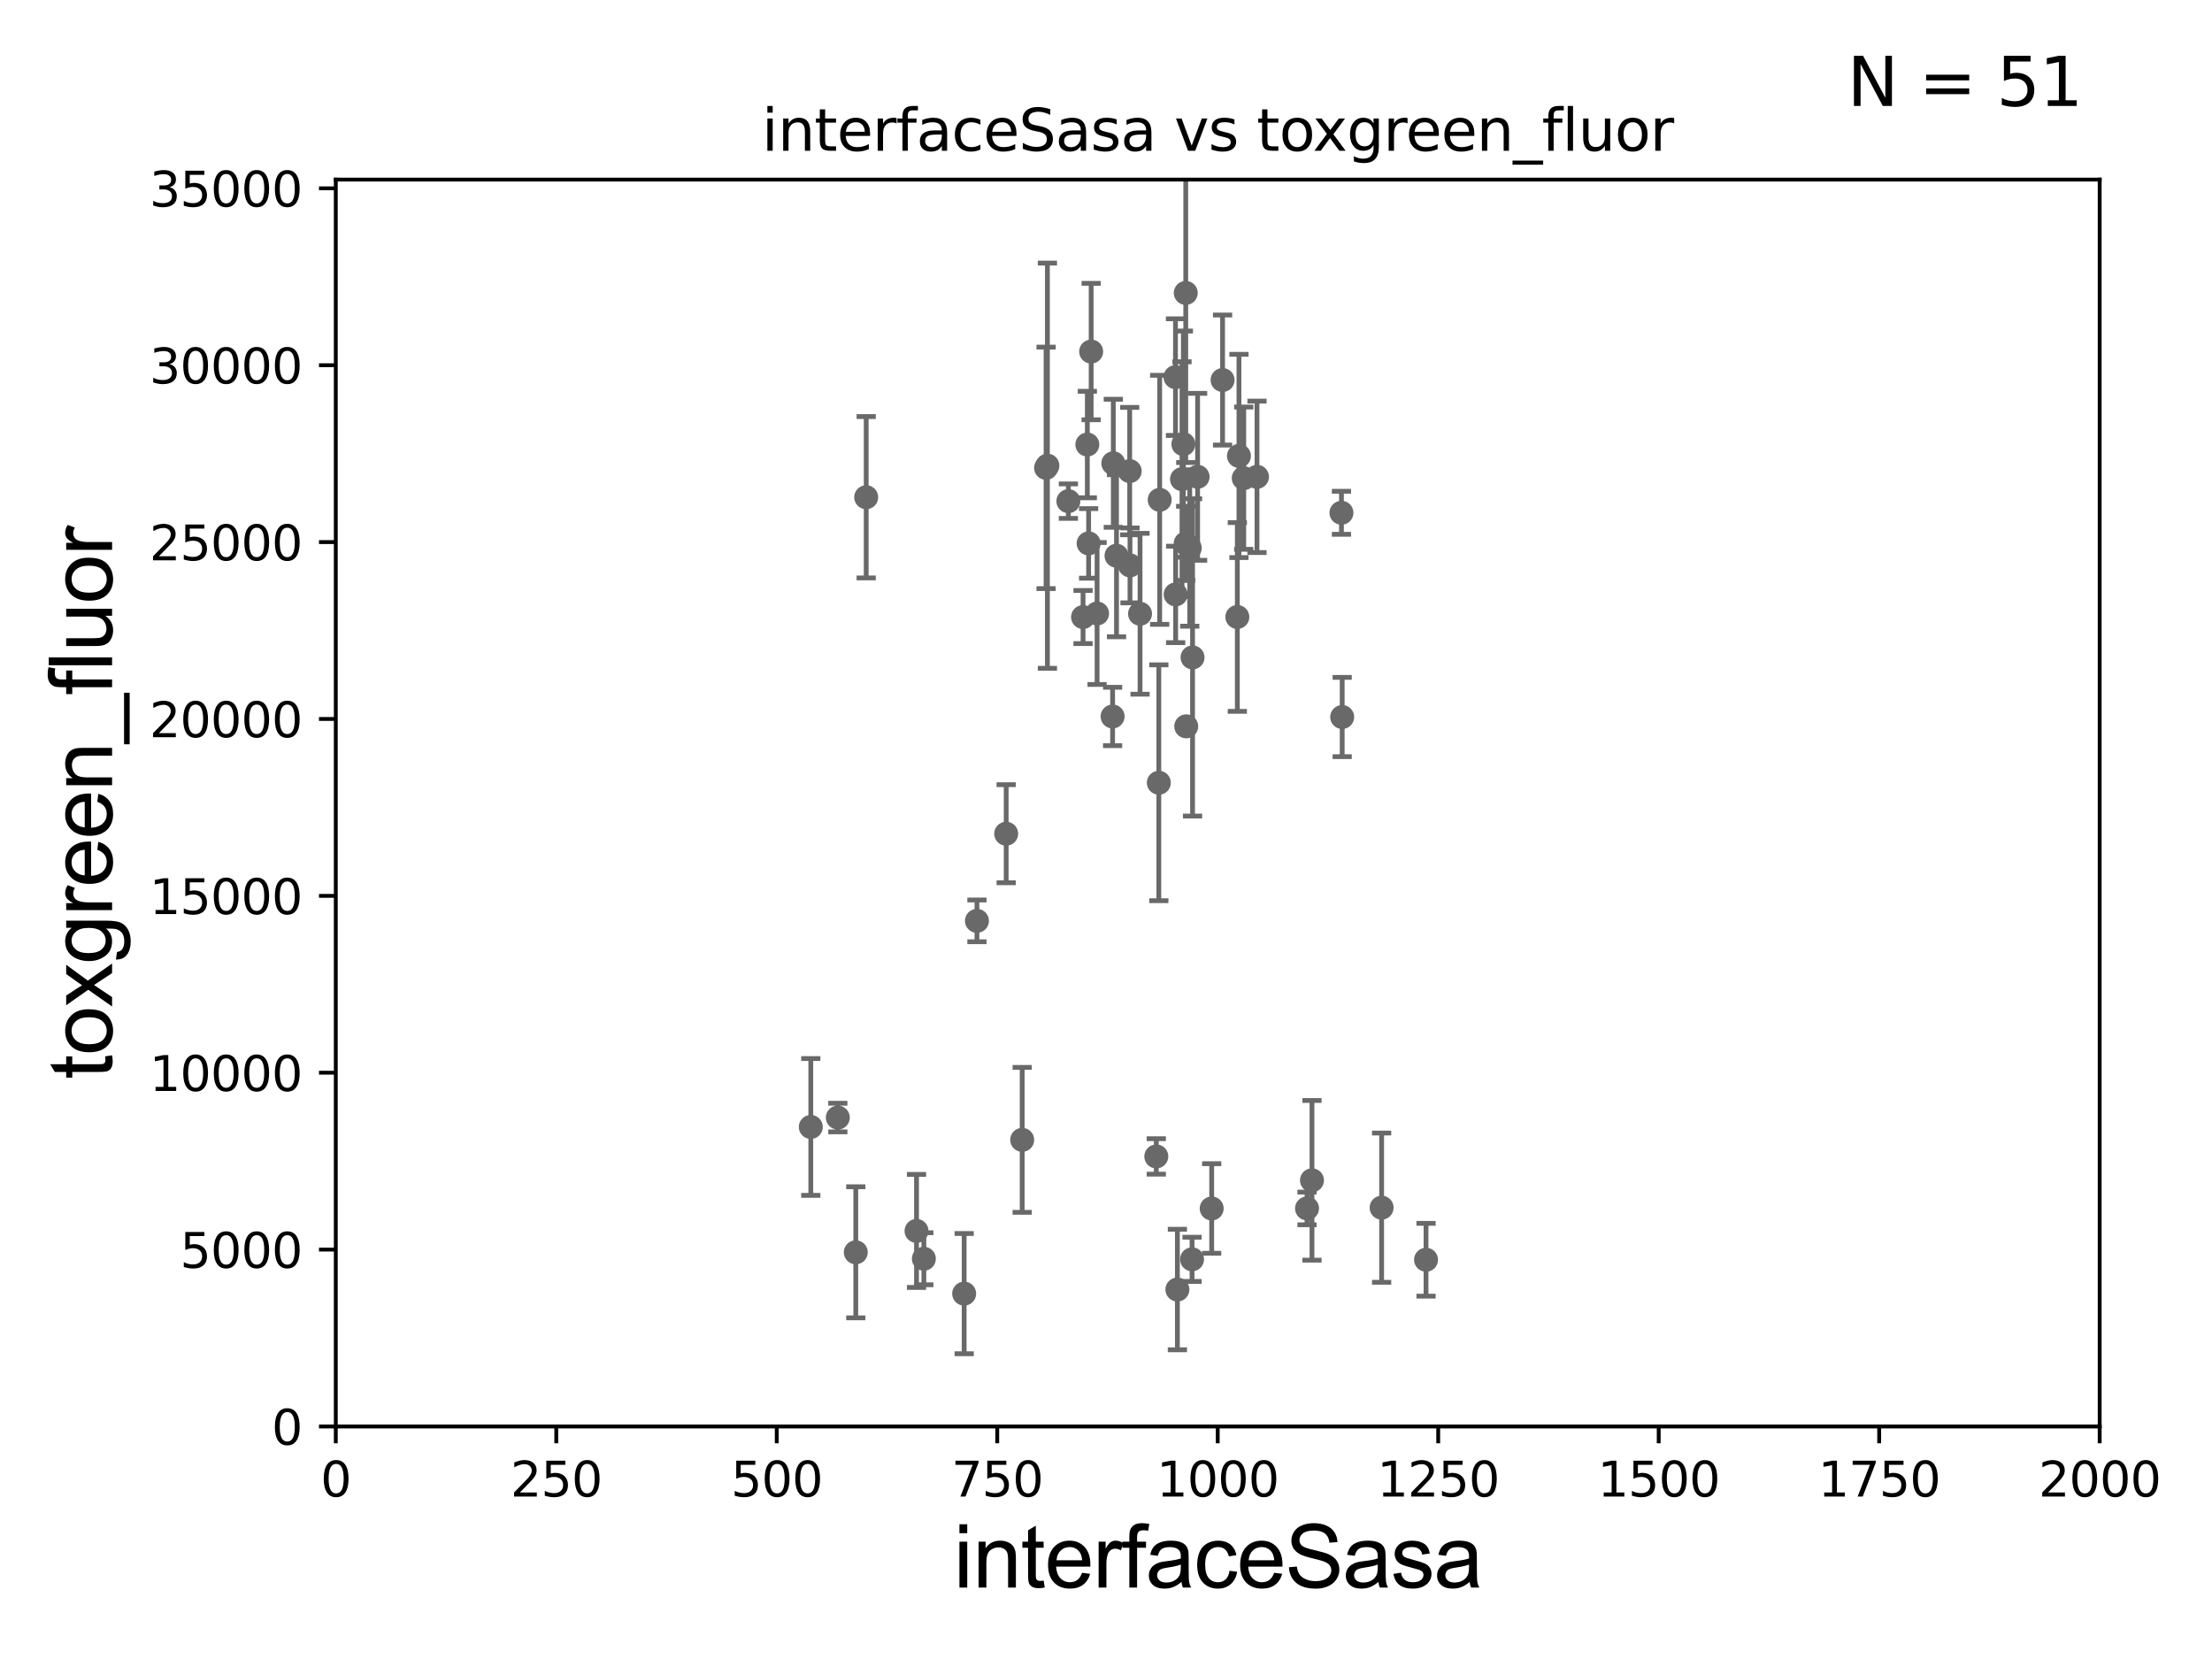 <?xml version="1.0" encoding="utf-8" standalone="no"?>
<!DOCTYPE svg PUBLIC "-//W3C//DTD SVG 1.1//EN"
  "http://www.w3.org/Graphics/SVG/1.1/DTD/svg11.dtd">
<svg xmlns:xlink="http://www.w3.org/1999/xlink" width="460.8pt" height="345.6pt" viewBox="0 0 460.8 345.6" xmlns="http://www.w3.org/2000/svg" version="1.1">
 <defs>
  <style type="text/css">*{stroke-linejoin: round; stroke-linecap: butt}</style>
 </defs>
 <g id="figure_1">
  <g id="patch_1">
   <path d="M 0 345.6 
L 460.8 345.6 
L 460.8 0 
L 0 0 
z
" style="fill: #ffffff"/>
  </g>
  <g id="axes_1">
   <g id="patch_2">
    <path d="M 69.95 297.16 
L 437.4 297.16 
L 437.4 37.411 
L 69.95 37.411 
z
" style="fill: #ffffff"/>
   </g>
   <g id="PathCollection_1">
    <defs>
     <path id="m41e92fa3e5" d="M 0 1.118 
C 0.297 1.118 0.581 1 0.791 0.791 
C 1 0.581 1.118 0.297 1.118 0 
C 1.118 -0.297 1 -0.581 0.791 -0.791 
C 0.581 -1 0.297 -1.118 0 -1.118 
C -0.297 -1.118 -0.581 -1 -0.791 -0.791 
C -1 -0.581 -1.118 -0.297 -1.118 0 
C -1.118 0.297 -1 0.581 -0.791 0.791 
C -0.581 1 -0.297 1.118 0 1.118 
z
" style="stroke: #696969"/>
    </defs>
    <g clip-path="url(#pbc18df8c18)">
     <use xlink:href="#m41e92fa3e5" x="225.62" y="128.542" style="fill: #696969; stroke: #696969"/>
     <use xlink:href="#m41e92fa3e5" x="247.844" y="114.153" style="fill: #696969; stroke: #696969"/>
     <use xlink:href="#m41e92fa3e5" x="218.194" y="97.008" style="fill: #696969; stroke: #696969"/>
     <use xlink:href="#m41e92fa3e5" x="222.561" y="104.399" style="fill: #696969; stroke: #696969"/>
     <use xlink:href="#m41e92fa3e5" x="178.276" y="260.876" style="fill: #696969; stroke: #696969"/>
     <use xlink:href="#m41e92fa3e5" x="241.584" y="104.123" style="fill: #696969; stroke: #696969"/>
     <use xlink:href="#m41e92fa3e5" x="217.915" y="97.461" style="fill: #696969; stroke: #696969"/>
     <use xlink:href="#m41e92fa3e5" x="200.852" y="269.485" style="fill: #696969; stroke: #696969"/>
     <use xlink:href="#m41e92fa3e5" x="231.922" y="96.508" style="fill: #696969; stroke: #696969"/>
     <use xlink:href="#m41e92fa3e5" x="226.779" y="113.2" style="fill: #696969; stroke: #696969"/>
     <use xlink:href="#m41e92fa3e5" x="246.998" y="113.199" style="fill: #696969; stroke: #696969"/>
     <use xlink:href="#m41e92fa3e5" x="249.484" y="99.328" style="fill: #696969; stroke: #696969"/>
     <use xlink:href="#m41e92fa3e5" x="252.416" y="251.749" style="fill: #696969; stroke: #696969"/>
     <use xlink:href="#m41e92fa3e5" x="192.456" y="262.218" style="fill: #696969; stroke: #696969"/>
     <use xlink:href="#m41e92fa3e5" x="240.879" y="240.906" style="fill: #696969; stroke: #696969"/>
     <use xlink:href="#m41e92fa3e5" x="226.511" y="92.606" style="fill: #696969; stroke: #696969"/>
     <use xlink:href="#m41e92fa3e5" x="235.336" y="98.139" style="fill: #696969; stroke: #696969"/>
     <use xlink:href="#m41e92fa3e5" x="180.444" y="103.583" style="fill: #696969; stroke: #696969"/>
     <use xlink:href="#m41e92fa3e5" x="203.514" y="191.835" style="fill: #696969; stroke: #696969"/>
     <use xlink:href="#m41e92fa3e5" x="168.904" y="234.765" style="fill: #696969; stroke: #696969"/>
     <use xlink:href="#m41e92fa3e5" x="297.069" y="262.429" style="fill: #696969; stroke: #696969"/>
     <use xlink:href="#m41e92fa3e5" x="246.517" y="92.52" style="fill: #696969; stroke: #696969"/>
     <use xlink:href="#m41e92fa3e5" x="244.878" y="78.559" style="fill: #696969; stroke: #696969"/>
     <use xlink:href="#m41e92fa3e5" x="248.43" y="136.951" style="fill: #696969; stroke: #696969"/>
     <use xlink:href="#m41e92fa3e5" x="209.605" y="173.68" style="fill: #696969; stroke: #696969"/>
     <use xlink:href="#m41e92fa3e5" x="287.818" y="251.58" style="fill: #696969; stroke: #696969"/>
     <use xlink:href="#m41e92fa3e5" x="245.273" y="268.632" style="fill: #696969; stroke: #696969"/>
     <use xlink:href="#m41e92fa3e5" x="273.31" y="245.88" style="fill: #696969; stroke: #696969"/>
     <use xlink:href="#m41e92fa3e5" x="258.099" y="94.978" style="fill: #696969; stroke: #696969"/>
     <use xlink:href="#m41e92fa3e5" x="227.307" y="73.236" style="fill: #696969; stroke: #696969"/>
     <use xlink:href="#m41e92fa3e5" x="237.491" y="127.858" style="fill: #696969; stroke: #696969"/>
     <use xlink:href="#m41e92fa3e5" x="235.398" y="117.781" style="fill: #696969; stroke: #696969"/>
     <use xlink:href="#m41e92fa3e5" x="247.114" y="151.31" style="fill: #696969; stroke: #696969"/>
     <use xlink:href="#m41e92fa3e5" x="246.232" y="99.816" style="fill: #696969; stroke: #696969"/>
     <use xlink:href="#m41e92fa3e5" x="174.534" y="232.809" style="fill: #696969; stroke: #696969"/>
     <use xlink:href="#m41e92fa3e5" x="254.685" y="79.167" style="fill: #696969; stroke: #696969"/>
     <use xlink:href="#m41e92fa3e5" x="231.775" y="149.256" style="fill: #696969; stroke: #696969"/>
     <use xlink:href="#m41e92fa3e5" x="232.589" y="115.767" style="fill: #696969; stroke: #696969"/>
     <use xlink:href="#m41e92fa3e5" x="261.854" y="99.335" style="fill: #696969; stroke: #696969"/>
     <use xlink:href="#m41e92fa3e5" x="259.095" y="99.614" style="fill: #696969; stroke: #696969"/>
     <use xlink:href="#m41e92fa3e5" x="272.277" y="251.735" style="fill: #696969; stroke: #696969"/>
     <use xlink:href="#m41e92fa3e5" x="241.406" y="163.062" style="fill: #696969; stroke: #696969"/>
     <use xlink:href="#m41e92fa3e5" x="279.602" y="149.367" style="fill: #696969; stroke: #696969"/>
     <use xlink:href="#m41e92fa3e5" x="247.015" y="61.025" style="fill: #696969; stroke: #696969"/>
     <use xlink:href="#m41e92fa3e5" x="279.448" y="106.821" style="fill: #696969; stroke: #696969"/>
     <use xlink:href="#m41e92fa3e5" x="212.941" y="237.453" style="fill: #696969; stroke: #696969"/>
     <use xlink:href="#m41e92fa3e5" x="190.927" y="256.425" style="fill: #696969; stroke: #696969"/>
     <use xlink:href="#m41e92fa3e5" x="228.541" y="127.804" style="fill: #696969; stroke: #696969"/>
     <use xlink:href="#m41e92fa3e5" x="248.325" y="262.34" style="fill: #696969; stroke: #696969"/>
     <use xlink:href="#m41e92fa3e5" x="244.911" y="123.829" style="fill: #696969; stroke: #696969"/>
     <use xlink:href="#m41e92fa3e5" x="257.759" y="128.528" style="fill: #696969; stroke: #696969"/>
    </g>
   </g>
   <g id="matplotlib.axis_1">
    <g id="xtick_1">
     <g id="line2d_1">
      <defs>
       <path id="m1d7682a168" d="M 0 0 
L 0 3.5 
" style="stroke: #000000; stroke-width: 0.8"/>
      </defs>
      <g>
       <use xlink:href="#m1d7682a168" x="69.95" y="297.16" style="stroke: #000000; stroke-width: 0.8"/>
      </g>
     </g>
     <g id="text_1">
      <!-- 0 -->
      <g transform="translate(66.769 311.758)scale(0.1 -0.1)">
       <defs>
        <path id="DejaVuSans-30" d="M 2034 4250 
Q 1547 4250 1301 3770 
Q 1056 3291 1056 2328 
Q 1056 1369 1301 889 
Q 1547 409 2034 409 
Q 2525 409 2770 889 
Q 3016 1369 3016 2328 
Q 3016 3291 2770 3770 
Q 2525 4250 2034 4250 
z
M 2034 4750 
Q 2819 4750 3233 4129 
Q 3647 3509 3647 2328 
Q 3647 1150 3233 529 
Q 2819 -91 2034 -91 
Q 1250 -91 836 529 
Q 422 1150 422 2328 
Q 422 3509 836 4129 
Q 1250 4750 2034 4750 
z
" transform="scale(0.016)"/>
       </defs>
       <use xlink:href="#DejaVuSans-30"/>
      </g>
     </g>
    </g>
    <g id="xtick_2">
     <g id="line2d_2">
      <g>
       <use xlink:href="#m1d7682a168" x="115.881" y="297.16" style="stroke: #000000; stroke-width: 0.8"/>
      </g>
     </g>
     <g id="text_2">
      <!-- 250 -->
      <g transform="translate(106.338 311.758)scale(0.1 -0.1)">
       <defs>
        <path id="DejaVuSans-32" d="M 1228 531 
L 3431 531 
L 3431 0 
L 469 0 
L 469 531 
Q 828 903 1448 1529 
Q 2069 2156 2228 2338 
Q 2531 2678 2651 2914 
Q 2772 3150 2772 3378 
Q 2772 3750 2511 3984 
Q 2250 4219 1831 4219 
Q 1534 4219 1204 4116 
Q 875 4013 500 3803 
L 500 4441 
Q 881 4594 1212 4672 
Q 1544 4750 1819 4750 
Q 2544 4750 2975 4387 
Q 3406 4025 3406 3419 
Q 3406 3131 3298 2873 
Q 3191 2616 2906 2266 
Q 2828 2175 2409 1742 
Q 1991 1309 1228 531 
z
" transform="scale(0.016)"/>
        <path id="DejaVuSans-35" d="M 691 4666 
L 3169 4666 
L 3169 4134 
L 1269 4134 
L 1269 2991 
Q 1406 3038 1543 3061 
Q 1681 3084 1819 3084 
Q 2600 3084 3056 2656 
Q 3513 2228 3513 1497 
Q 3513 744 3044 326 
Q 2575 -91 1722 -91 
Q 1428 -91 1123 -41 
Q 819 9 494 109 
L 494 744 
Q 775 591 1075 516 
Q 1375 441 1709 441 
Q 2250 441 2565 725 
Q 2881 1009 2881 1497 
Q 2881 1984 2565 2268 
Q 2250 2553 1709 2553 
Q 1456 2553 1204 2497 
Q 953 2441 691 2322 
L 691 4666 
z
" transform="scale(0.016)"/>
       </defs>
       <use xlink:href="#DejaVuSans-32"/>
       <use xlink:href="#DejaVuSans-35" x="63.623"/>
       <use xlink:href="#DejaVuSans-30" x="127.246"/>
      </g>
     </g>
    </g>
    <g id="xtick_3">
     <g id="line2d_3">
      <g>
       <use xlink:href="#m1d7682a168" x="161.812" y="297.16" style="stroke: #000000; stroke-width: 0.8"/>
      </g>
     </g>
     <g id="text_3">
      <!-- 500 -->
      <g transform="translate(152.269 311.758)scale(0.1 -0.1)">
       <use xlink:href="#DejaVuSans-35"/>
       <use xlink:href="#DejaVuSans-30" x="63.623"/>
       <use xlink:href="#DejaVuSans-30" x="127.246"/>
      </g>
     </g>
    </g>
    <g id="xtick_4">
     <g id="line2d_4">
      <g>
       <use xlink:href="#m1d7682a168" x="207.744" y="297.16" style="stroke: #000000; stroke-width: 0.8"/>
      </g>
     </g>
     <g id="text_4">
      <!-- 750 -->
      <g transform="translate(198.2 311.758)scale(0.1 -0.1)">
       <defs>
        <path id="DejaVuSans-37" d="M 525 4666 
L 3525 4666 
L 3525 4397 
L 1831 0 
L 1172 0 
L 2766 4134 
L 525 4134 
L 525 4666 
z
" transform="scale(0.016)"/>
       </defs>
       <use xlink:href="#DejaVuSans-37"/>
       <use xlink:href="#DejaVuSans-35" x="63.623"/>
       <use xlink:href="#DejaVuSans-30" x="127.246"/>
      </g>
     </g>
    </g>
    <g id="xtick_5">
     <g id="line2d_5">
      <g>
       <use xlink:href="#m1d7682a168" x="253.675" y="297.16" style="stroke: #000000; stroke-width: 0.8"/>
      </g>
     </g>
     <g id="text_5">
      <!-- 1000 -->
      <g transform="translate(240.95 311.758)scale(0.1 -0.1)">
       <defs>
        <path id="DejaVuSans-31" d="M 794 531 
L 1825 531 
L 1825 4091 
L 703 3866 
L 703 4441 
L 1819 4666 
L 2450 4666 
L 2450 531 
L 3481 531 
L 3481 0 
L 794 0 
L 794 531 
z
" transform="scale(0.016)"/>
       </defs>
       <use xlink:href="#DejaVuSans-31"/>
       <use xlink:href="#DejaVuSans-30" x="63.623"/>
       <use xlink:href="#DejaVuSans-30" x="127.246"/>
       <use xlink:href="#DejaVuSans-30" x="190.869"/>
      </g>
     </g>
    </g>
    <g id="xtick_6">
     <g id="line2d_6">
      <g>
       <use xlink:href="#m1d7682a168" x="299.606" y="297.16" style="stroke: #000000; stroke-width: 0.8"/>
      </g>
     </g>
     <g id="text_6">
      <!-- 1250 -->
      <g transform="translate(286.881 311.758)scale(0.1 -0.1)">
       <use xlink:href="#DejaVuSans-31"/>
       <use xlink:href="#DejaVuSans-32" x="63.623"/>
       <use xlink:href="#DejaVuSans-35" x="127.246"/>
       <use xlink:href="#DejaVuSans-30" x="190.869"/>
      </g>
     </g>
    </g>
    <g id="xtick_7">
     <g id="line2d_7">
      <g>
       <use xlink:href="#m1d7682a168" x="345.538" y="297.16" style="stroke: #000000; stroke-width: 0.8"/>
      </g>
     </g>
     <g id="text_7">
      <!-- 1500 -->
      <g transform="translate(332.812 311.758)scale(0.1 -0.1)">
       <use xlink:href="#DejaVuSans-31"/>
       <use xlink:href="#DejaVuSans-35" x="63.623"/>
       <use xlink:href="#DejaVuSans-30" x="127.246"/>
       <use xlink:href="#DejaVuSans-30" x="190.869"/>
      </g>
     </g>
    </g>
    <g id="xtick_8">
     <g id="line2d_8">
      <g>
       <use xlink:href="#m1d7682a168" x="391.469" y="297.16" style="stroke: #000000; stroke-width: 0.8"/>
      </g>
     </g>
     <g id="text_8">
      <!-- 1750 -->
      <g transform="translate(378.744 311.758)scale(0.1 -0.1)">
       <use xlink:href="#DejaVuSans-31"/>
       <use xlink:href="#DejaVuSans-37" x="63.623"/>
       <use xlink:href="#DejaVuSans-35" x="127.246"/>
       <use xlink:href="#DejaVuSans-30" x="190.869"/>
      </g>
     </g>
    </g>
    <g id="xtick_9">
     <g id="line2d_9">
      <g>
       <use xlink:href="#m1d7682a168" x="437.4" y="297.16" style="stroke: #000000; stroke-width: 0.8"/>
      </g>
     </g>
     <g id="text_9">
      <!-- 2000 -->
      <g transform="translate(424.675 311.758)scale(0.1 -0.1)">
       <use xlink:href="#DejaVuSans-32"/>
       <use xlink:href="#DejaVuSans-30" x="63.623"/>
       <use xlink:href="#DejaVuSans-30" x="127.246"/>
       <use xlink:href="#DejaVuSans-30" x="190.869"/>
      </g>
     </g>
    </g>
    <g id="text_10">
     <!-- interfaceSasa -->
     <g transform="translate(198.646 330.722)scale(0.18 -0.18)">
      <defs>
       <path id="ArialMT-69" d="M 425 3934 
L 425 4581 
L 988 4581 
L 988 3934 
L 425 3934 
z
M 425 0 
L 425 3319 
L 988 3319 
L 988 0 
L 425 0 
z
" transform="scale(0.016)"/>
       <path id="ArialMT-6e" d="M 422 0 
L 422 3319 
L 928 3319 
L 928 2847 
Q 1294 3394 1984 3394 
Q 2284 3394 2536 3286 
Q 2788 3178 2913 3003 
Q 3038 2828 3088 2588 
Q 3119 2431 3119 2041 
L 3119 0 
L 2556 0 
L 2556 2019 
Q 2556 2363 2490 2533 
Q 2425 2703 2258 2804 
Q 2091 2906 1866 2906 
Q 1506 2906 1245 2678 
Q 984 2450 984 1813 
L 984 0 
L 422 0 
z
" transform="scale(0.016)"/>
       <path id="ArialMT-74" d="M 1650 503 
L 1731 6 
Q 1494 -44 1306 -44 
Q 1000 -44 831 53 
Q 663 150 594 308 
Q 525 466 525 972 
L 525 2881 
L 113 2881 
L 113 3319 
L 525 3319 
L 525 4141 
L 1084 4478 
L 1084 3319 
L 1650 3319 
L 1650 2881 
L 1084 2881 
L 1084 941 
Q 1084 700 1114 631 
Q 1144 563 1211 522 
Q 1278 481 1403 481 
Q 1497 481 1650 503 
z
" transform="scale(0.016)"/>
       <path id="ArialMT-65" d="M 2694 1069 
L 3275 997 
Q 3138 488 2766 206 
Q 2394 -75 1816 -75 
Q 1088 -75 661 373 
Q 234 822 234 1631 
Q 234 2469 665 2931 
Q 1097 3394 1784 3394 
Q 2450 3394 2872 2941 
Q 3294 2488 3294 1666 
Q 3294 1616 3291 1516 
L 816 1516 
Q 847 969 1125 678 
Q 1403 388 1819 388 
Q 2128 388 2347 550 
Q 2566 713 2694 1069 
z
M 847 1978 
L 2700 1978 
Q 2663 2397 2488 2606 
Q 2219 2931 1791 2931 
Q 1403 2931 1139 2672 
Q 875 2413 847 1978 
z
" transform="scale(0.016)"/>
       <path id="ArialMT-72" d="M 416 0 
L 416 3319 
L 922 3319 
L 922 2816 
Q 1116 3169 1280 3281 
Q 1444 3394 1641 3394 
Q 1925 3394 2219 3213 
L 2025 2691 
Q 1819 2813 1613 2813 
Q 1428 2813 1281 2702 
Q 1134 2591 1072 2394 
Q 978 2094 978 1738 
L 978 0 
L 416 0 
z
" transform="scale(0.016)"/>
       <path id="ArialMT-66" d="M 556 0 
L 556 2881 
L 59 2881 
L 59 3319 
L 556 3319 
L 556 3672 
Q 556 4006 616 4169 
Q 697 4388 901 4523 
Q 1106 4659 1475 4659 
Q 1713 4659 2000 4603 
L 1916 4113 
Q 1741 4144 1584 4144 
Q 1328 4144 1222 4034 
Q 1116 3925 1116 3625 
L 1116 3319 
L 1763 3319 
L 1763 2881 
L 1116 2881 
L 1116 0 
L 556 0 
z
" transform="scale(0.016)"/>
       <path id="ArialMT-61" d="M 2588 409 
Q 2275 144 1986 34 
Q 1697 -75 1366 -75 
Q 819 -75 525 192 
Q 231 459 231 875 
Q 231 1119 342 1320 
Q 453 1522 633 1644 
Q 813 1766 1038 1828 
Q 1203 1872 1538 1913 
Q 2219 1994 2541 2106 
Q 2544 2222 2544 2253 
Q 2544 2597 2384 2738 
Q 2169 2928 1744 2928 
Q 1347 2928 1158 2789 
Q 969 2650 878 2297 
L 328 2372 
Q 403 2725 575 2942 
Q 747 3159 1072 3276 
Q 1397 3394 1825 3394 
Q 2250 3394 2515 3294 
Q 2781 3194 2906 3042 
Q 3031 2891 3081 2659 
Q 3109 2516 3109 2141 
L 3109 1391 
Q 3109 606 3145 398 
Q 3181 191 3288 0 
L 2700 0 
Q 2613 175 2588 409 
z
M 2541 1666 
Q 2234 1541 1622 1453 
Q 1275 1403 1131 1340 
Q 988 1278 909 1158 
Q 831 1038 831 891 
Q 831 666 1001 516 
Q 1172 366 1500 366 
Q 1825 366 2078 508 
Q 2331 650 2450 897 
Q 2541 1088 2541 1459 
L 2541 1666 
z
" transform="scale(0.016)"/>
       <path id="ArialMT-63" d="M 2588 1216 
L 3141 1144 
Q 3050 572 2676 248 
Q 2303 -75 1759 -75 
Q 1078 -75 664 370 
Q 250 816 250 1647 
Q 250 2184 428 2587 
Q 606 2991 970 3192 
Q 1334 3394 1763 3394 
Q 2303 3394 2647 3120 
Q 2991 2847 3088 2344 
L 2541 2259 
Q 2463 2594 2264 2762 
Q 2066 2931 1784 2931 
Q 1359 2931 1093 2626 
Q 828 2322 828 1663 
Q 828 994 1084 691 
Q 1341 388 1753 388 
Q 2084 388 2306 591 
Q 2528 794 2588 1216 
z
" transform="scale(0.016)"/>
       <path id="ArialMT-53" d="M 288 1472 
L 859 1522 
Q 900 1178 1048 958 
Q 1197 738 1509 602 
Q 1822 466 2213 466 
Q 2559 466 2825 569 
Q 3091 672 3220 851 
Q 3350 1031 3350 1244 
Q 3350 1459 3225 1620 
Q 3100 1781 2813 1891 
Q 2628 1963 1997 2114 
Q 1366 2266 1113 2400 
Q 784 2572 623 2826 
Q 463 3081 463 3397 
Q 463 3744 659 4045 
Q 856 4347 1234 4503 
Q 1613 4659 2075 4659 
Q 2584 4659 2973 4495 
Q 3363 4331 3572 4012 
Q 3781 3694 3797 3291 
L 3216 3247 
Q 3169 3681 2898 3903 
Q 2628 4125 2100 4125 
Q 1550 4125 1298 3923 
Q 1047 3722 1047 3438 
Q 1047 3191 1225 3031 
Q 1400 2872 2139 2705 
Q 2878 2538 3153 2413 
Q 3553 2228 3743 1945 
Q 3934 1663 3934 1294 
Q 3934 928 3725 604 
Q 3516 281 3123 101 
Q 2731 -78 2241 -78 
Q 1619 -78 1198 103 
Q 778 284 539 648 
Q 300 1013 288 1472 
z
" transform="scale(0.016)"/>
       <path id="ArialMT-73" d="M 197 991 
L 753 1078 
Q 800 744 1014 566 
Q 1228 388 1613 388 
Q 2000 388 2187 545 
Q 2375 703 2375 916 
Q 2375 1106 2209 1216 
Q 2094 1291 1634 1406 
Q 1016 1563 777 1677 
Q 538 1791 414 1992 
Q 291 2194 291 2438 
Q 291 2659 392 2848 
Q 494 3038 669 3163 
Q 800 3259 1026 3326 
Q 1253 3394 1513 3394 
Q 1903 3394 2198 3281 
Q 2494 3169 2634 2976 
Q 2775 2784 2828 2463 
L 2278 2388 
Q 2241 2644 2061 2787 
Q 1881 2931 1553 2931 
Q 1166 2931 1000 2803 
Q 834 2675 834 2503 
Q 834 2394 903 2306 
Q 972 2216 1119 2156 
Q 1203 2125 1616 2013 
Q 2213 1853 2448 1751 
Q 2684 1650 2818 1456 
Q 2953 1263 2953 975 
Q 2953 694 2789 445 
Q 2625 197 2315 61 
Q 2006 -75 1616 -75 
Q 969 -75 630 194 
Q 291 463 197 991 
z
" transform="scale(0.016)"/>
      </defs>
      <use xlink:href="#ArialMT-69"/>
      <use xlink:href="#ArialMT-6e" x="22.217"/>
      <use xlink:href="#ArialMT-74" x="77.832"/>
      <use xlink:href="#ArialMT-65" x="105.615"/>
      <use xlink:href="#ArialMT-72" x="161.23"/>
      <use xlink:href="#ArialMT-66" x="194.531"/>
      <use xlink:href="#ArialMT-61" x="222.314"/>
      <use xlink:href="#ArialMT-63" x="277.93"/>
      <use xlink:href="#ArialMT-65" x="327.93"/>
      <use xlink:href="#ArialMT-53" x="383.545"/>
      <use xlink:href="#ArialMT-61" x="450.244"/>
      <use xlink:href="#ArialMT-73" x="505.859"/>
      <use xlink:href="#ArialMT-61" x="555.859"/>
     </g>
    </g>
   </g>
   <g id="matplotlib.axis_2">
    <g id="ytick_1">
     <g id="line2d_10">
      <defs>
       <path id="mfb6cedea70" d="M 0 0 
L -3.5 0 
" style="stroke: #000000; stroke-width: 0.8"/>
      </defs>
      <g>
       <use xlink:href="#mfb6cedea70" x="69.95" y="297.16" style="stroke: #000000; stroke-width: 0.8"/>
      </g>
     </g>
     <g id="text_11">
      <!-- 0 -->
      <g transform="translate(56.587 300.959)scale(0.1 -0.1)">
       <use xlink:href="#DejaVuSans-30"/>
      </g>
     </g>
    </g>
    <g id="ytick_2">
     <g id="line2d_11">
      <g>
       <use xlink:href="#mfb6cedea70" x="69.95" y="260.313" style="stroke: #000000; stroke-width: 0.8"/>
      </g>
     </g>
     <g id="text_12">
      <!-- 5000 -->
      <g transform="translate(37.5 264.112)scale(0.1 -0.1)">
       <use xlink:href="#DejaVuSans-35"/>
       <use xlink:href="#DejaVuSans-30" x="63.623"/>
       <use xlink:href="#DejaVuSans-30" x="127.246"/>
       <use xlink:href="#DejaVuSans-30" x="190.869"/>
      </g>
     </g>
    </g>
    <g id="ytick_3">
     <g id="line2d_12">
      <g>
       <use xlink:href="#mfb6cedea70" x="69.95" y="223.467" style="stroke: #000000; stroke-width: 0.8"/>
      </g>
     </g>
     <g id="text_13">
      <!-- 10000 -->
      <g transform="translate(31.137 227.266)scale(0.1 -0.1)">
       <use xlink:href="#DejaVuSans-31"/>
       <use xlink:href="#DejaVuSans-30" x="63.623"/>
       <use xlink:href="#DejaVuSans-30" x="127.246"/>
       <use xlink:href="#DejaVuSans-30" x="190.869"/>
       <use xlink:href="#DejaVuSans-30" x="254.492"/>
      </g>
     </g>
    </g>
    <g id="ytick_4">
     <g id="line2d_13">
      <g>
       <use xlink:href="#mfb6cedea70" x="69.95" y="186.62" style="stroke: #000000; stroke-width: 0.8"/>
      </g>
     </g>
     <g id="text_14">
      <!-- 15000 -->
      <g transform="translate(31.137 190.419)scale(0.1 -0.1)">
       <use xlink:href="#DejaVuSans-31"/>
       <use xlink:href="#DejaVuSans-35" x="63.623"/>
       <use xlink:href="#DejaVuSans-30" x="127.246"/>
       <use xlink:href="#DejaVuSans-30" x="190.869"/>
       <use xlink:href="#DejaVuSans-30" x="254.492"/>
      </g>
     </g>
    </g>
    <g id="ytick_5">
     <g id="line2d_14">
      <g>
       <use xlink:href="#mfb6cedea70" x="69.95" y="149.773" style="stroke: #000000; stroke-width: 0.8"/>
      </g>
     </g>
     <g id="text_15">
      <!-- 20000 -->
      <g transform="translate(31.137 153.572)scale(0.1 -0.1)">
       <use xlink:href="#DejaVuSans-32"/>
       <use xlink:href="#DejaVuSans-30" x="63.623"/>
       <use xlink:href="#DejaVuSans-30" x="127.246"/>
       <use xlink:href="#DejaVuSans-30" x="190.869"/>
       <use xlink:href="#DejaVuSans-30" x="254.492"/>
      </g>
     </g>
    </g>
    <g id="ytick_6">
     <g id="line2d_15">
      <g>
       <use xlink:href="#mfb6cedea70" x="69.95" y="112.926" style="stroke: #000000; stroke-width: 0.8"/>
      </g>
     </g>
     <g id="text_16">
      <!-- 25000 -->
      <g transform="translate(31.137 116.726)scale(0.1 -0.1)">
       <use xlink:href="#DejaVuSans-32"/>
       <use xlink:href="#DejaVuSans-35" x="63.623"/>
       <use xlink:href="#DejaVuSans-30" x="127.246"/>
       <use xlink:href="#DejaVuSans-30" x="190.869"/>
       <use xlink:href="#DejaVuSans-30" x="254.492"/>
      </g>
     </g>
    </g>
    <g id="ytick_7">
     <g id="line2d_16">
      <g>
       <use xlink:href="#mfb6cedea70" x="69.95" y="76.08" style="stroke: #000000; stroke-width: 0.8"/>
      </g>
     </g>
     <g id="text_17">
      <!-- 30000 -->
      <g transform="translate(31.137 79.879)scale(0.1 -0.1)">
       <defs>
        <path id="DejaVuSans-33" d="M 2597 2516 
Q 3050 2419 3304 2112 
Q 3559 1806 3559 1356 
Q 3559 666 3084 287 
Q 2609 -91 1734 -91 
Q 1441 -91 1130 -33 
Q 819 25 488 141 
L 488 750 
Q 750 597 1062 519 
Q 1375 441 1716 441 
Q 2309 441 2620 675 
Q 2931 909 2931 1356 
Q 2931 1769 2642 2001 
Q 2353 2234 1838 2234 
L 1294 2234 
L 1294 2753 
L 1863 2753 
Q 2328 2753 2575 2939 
Q 2822 3125 2822 3475 
Q 2822 3834 2567 4026 
Q 2313 4219 1838 4219 
Q 1578 4219 1281 4162 
Q 984 4106 628 3988 
L 628 4550 
Q 988 4650 1302 4700 
Q 1616 4750 1894 4750 
Q 2613 4750 3031 4423 
Q 3450 4097 3450 3541 
Q 3450 3153 3228 2886 
Q 3006 2619 2597 2516 
z
" transform="scale(0.016)"/>
       </defs>
       <use xlink:href="#DejaVuSans-33"/>
       <use xlink:href="#DejaVuSans-30" x="63.623"/>
       <use xlink:href="#DejaVuSans-30" x="127.246"/>
       <use xlink:href="#DejaVuSans-30" x="190.869"/>
       <use xlink:href="#DejaVuSans-30" x="254.492"/>
      </g>
     </g>
    </g>
    <g id="ytick_8">
     <g id="line2d_17">
      <g>
       <use xlink:href="#mfb6cedea70" x="69.95" y="39.233" style="stroke: #000000; stroke-width: 0.8"/>
      </g>
     </g>
     <g id="text_18">
      <!-- 35000 -->
      <g transform="translate(31.137 43.032)scale(0.1 -0.1)">
       <use xlink:href="#DejaVuSans-33"/>
       <use xlink:href="#DejaVuSans-35" x="63.623"/>
       <use xlink:href="#DejaVuSans-30" x="127.246"/>
       <use xlink:href="#DejaVuSans-30" x="190.869"/>
       <use xlink:href="#DejaVuSans-30" x="254.492"/>
      </g>
     </g>
    </g>
    <g id="text_19">
     <!-- toxgreen_fluor -->
     <g transform="translate(23.349 224.818)rotate(-90)scale(0.18 -0.18)">
      <defs>
       <path id="ArialMT-6f" d="M 213 1659 
Q 213 2581 725 3025 
Q 1153 3394 1769 3394 
Q 2453 3394 2887 2945 
Q 3322 2497 3322 1706 
Q 3322 1066 3130 698 
Q 2938 331 2570 128 
Q 2203 -75 1769 -75 
Q 1072 -75 642 372 
Q 213 819 213 1659 
z
M 791 1659 
Q 791 1022 1069 705 
Q 1347 388 1769 388 
Q 2188 388 2466 706 
Q 2744 1025 2744 1678 
Q 2744 2294 2464 2611 
Q 2184 2928 1769 2928 
Q 1347 2928 1069 2612 
Q 791 2297 791 1659 
z
" transform="scale(0.016)"/>
       <path id="ArialMT-78" d="M 47 0 
L 1259 1725 
L 138 3319 
L 841 3319 
L 1350 2541 
Q 1494 2319 1581 2169 
Q 1719 2375 1834 2534 
L 2394 3319 
L 3066 3319 
L 1919 1756 
L 3153 0 
L 2463 0 
L 1781 1031 
L 1600 1309 
L 728 0 
L 47 0 
z
" transform="scale(0.016)"/>
       <path id="ArialMT-67" d="M 319 -275 
L 866 -356 
Q 900 -609 1056 -725 
Q 1266 -881 1628 -881 
Q 2019 -881 2231 -725 
Q 2444 -569 2519 -288 
Q 2563 -116 2559 434 
Q 2191 0 1641 0 
Q 956 0 581 494 
Q 206 988 206 1678 
Q 206 2153 378 2554 
Q 550 2956 876 3175 
Q 1203 3394 1644 3394 
Q 2231 3394 2613 2919 
L 2613 3319 
L 3131 3319 
L 3131 450 
Q 3131 -325 2973 -648 
Q 2816 -972 2473 -1159 
Q 2131 -1347 1631 -1347 
Q 1038 -1347 672 -1080 
Q 306 -813 319 -275 
z
M 784 1719 
Q 784 1066 1043 766 
Q 1303 466 1694 466 
Q 2081 466 2343 764 
Q 2606 1063 2606 1700 
Q 2606 2309 2336 2618 
Q 2066 2928 1684 2928 
Q 1309 2928 1046 2623 
Q 784 2319 784 1719 
z
" transform="scale(0.016)"/>
       <path id="ArialMT-5f" d="M -97 -1272 
L -97 -866 
L 3631 -866 
L 3631 -1272 
L -97 -1272 
z
" transform="scale(0.016)"/>
       <path id="ArialMT-6c" d="M 409 0 
L 409 4581 
L 972 4581 
L 972 0 
L 409 0 
z
" transform="scale(0.016)"/>
       <path id="ArialMT-75" d="M 2597 0 
L 2597 488 
Q 2209 -75 1544 -75 
Q 1250 -75 995 37 
Q 741 150 617 320 
Q 494 491 444 738 
Q 409 903 409 1263 
L 409 3319 
L 972 3319 
L 972 1478 
Q 972 1038 1006 884 
Q 1059 663 1231 536 
Q 1403 409 1656 409 
Q 1909 409 2131 539 
Q 2353 669 2445 892 
Q 2538 1116 2538 1541 
L 2538 3319 
L 3100 3319 
L 3100 0 
L 2597 0 
z
" transform="scale(0.016)"/>
      </defs>
      <use xlink:href="#ArialMT-74"/>
      <use xlink:href="#ArialMT-6f" x="27.783"/>
      <use xlink:href="#ArialMT-78" x="83.398"/>
      <use xlink:href="#ArialMT-67" x="133.398"/>
      <use xlink:href="#ArialMT-72" x="189.014"/>
      <use xlink:href="#ArialMT-65" x="222.314"/>
      <use xlink:href="#ArialMT-65" x="277.93"/>
      <use xlink:href="#ArialMT-6e" x="333.545"/>
      <use xlink:href="#ArialMT-5f" x="389.16"/>
      <use xlink:href="#ArialMT-66" x="444.775"/>
      <use xlink:href="#ArialMT-6c" x="472.559"/>
      <use xlink:href="#ArialMT-75" x="494.775"/>
      <use xlink:href="#ArialMT-6f" x="550.391"/>
      <use xlink:href="#ArialMT-72" x="606.006"/>
     </g>
    </g>
   </g>
   <g id="LineCollection_1">
    <path d="M 225.62 134.072 
L 225.62 123.012 
" clip-path="url(#pbc18df8c18)" style="fill: none; stroke: #696969"/>
    <path d="M 247.844 130.45 
L 247.844 97.856 
" clip-path="url(#pbc18df8c18)" style="fill: none; stroke: #696969"/>
    <path d="M 218.194 139.214 
L 218.194 54.803 
" clip-path="url(#pbc18df8c18)" style="fill: none; stroke: #696969"/>
    <path d="M 222.561 107.993 
L 222.561 100.805 
" clip-path="url(#pbc18df8c18)" style="fill: none; stroke: #696969"/>
    <path d="M 178.276 274.53 
L 178.276 247.222 
" clip-path="url(#pbc18df8c18)" style="fill: none; stroke: #696969"/>
    <path d="M 241.584 130.062 
L 241.584 78.185 
" clip-path="url(#pbc18df8c18)" style="fill: none; stroke: #696969"/>
    <path d="M 217.915 122.618 
L 217.915 72.305 
" clip-path="url(#pbc18df8c18)" style="fill: none; stroke: #696969"/>
    <path d="M 200.852 282.011 
L 200.852 256.959 
" clip-path="url(#pbc18df8c18)" style="fill: none; stroke: #696969"/>
    <path d="M 231.922 109.846 
L 231.922 83.17 
" clip-path="url(#pbc18df8c18)" style="fill: none; stroke: #696969"/>
    <path d="M 226.779 120.445 
L 226.779 105.956 
" clip-path="url(#pbc18df8c18)" style="fill: none; stroke: #696969"/>
    <path d="M 246.998 120.924 
L 246.998 105.473 
" clip-path="url(#pbc18df8c18)" style="fill: none; stroke: #696969"/>
    <path d="M 249.484 116.714 
L 249.484 81.941 
" clip-path="url(#pbc18df8c18)" style="fill: none; stroke: #696969"/>
    <path d="M 252.416 261.079 
L 252.416 242.419 
" clip-path="url(#pbc18df8c18)" style="fill: none; stroke: #696969"/>
    <path d="M 192.456 267.638 
L 192.456 256.798 
" clip-path="url(#pbc18df8c18)" style="fill: none; stroke: #696969"/>
    <path d="M 240.879 244.596 
L 240.879 237.215 
" clip-path="url(#pbc18df8c18)" style="fill: none; stroke: #696969"/>
    <path d="M 226.511 103.699 
L 226.511 81.513 
" clip-path="url(#pbc18df8c18)" style="fill: none; stroke: #696969"/>
    <path d="M 235.336 111.411 
L 235.336 84.868 
" clip-path="url(#pbc18df8c18)" style="fill: none; stroke: #696969"/>
    <path d="M 180.444 120.391 
L 180.444 86.776 
" clip-path="url(#pbc18df8c18)" style="fill: none; stroke: #696969"/>
    <path d="M 203.514 196.186 
L 203.514 187.485 
" clip-path="url(#pbc18df8c18)" style="fill: none; stroke: #696969"/>
    <path d="M 168.904 249.017 
L 168.904 220.513 
" clip-path="url(#pbc18df8c18)" style="fill: none; stroke: #696969"/>
    <path d="M 297.069 270.011 
L 297.069 254.847 
" clip-path="url(#pbc18df8c18)" style="fill: none; stroke: #696969"/>
    <path d="M 246.517 116.081 
L 246.517 68.96 
" clip-path="url(#pbc18df8c18)" style="fill: none; stroke: #696969"/>
    <path d="M 244.878 90.71 
L 244.878 66.407 
" clip-path="url(#pbc18df8c18)" style="fill: none; stroke: #696969"/>
    <path d="M 248.43 170 
L 248.43 103.901 
" clip-path="url(#pbc18df8c18)" style="fill: none; stroke: #696969"/>
    <path d="M 209.605 183.899 
L 209.605 163.462 
" clip-path="url(#pbc18df8c18)" style="fill: none; stroke: #696969"/>
    <path d="M 287.818 267.125 
L 287.818 236.035 
" clip-path="url(#pbc18df8c18)" style="fill: none; stroke: #696969"/>
    <path d="M 245.273 281.187 
L 245.273 256.078 
" clip-path="url(#pbc18df8c18)" style="fill: none; stroke: #696969"/>
    <path d="M 273.31 262.514 
L 273.31 229.247 
" clip-path="url(#pbc18df8c18)" style="fill: none; stroke: #696969"/>
    <path d="M 258.099 116.151 
L 258.099 73.806 
" clip-path="url(#pbc18df8c18)" style="fill: none; stroke: #696969"/>
    <path d="M 227.307 87.444 
L 227.307 59.027 
" clip-path="url(#pbc18df8c18)" style="fill: none; stroke: #696969"/>
    <path d="M 237.491 144.611 
L 237.491 111.105 
" clip-path="url(#pbc18df8c18)" style="fill: none; stroke: #696969"/>
    <path d="M 235.398 125.583 
L 235.398 109.98 
" clip-path="url(#pbc18df8c18)" style="fill: none; stroke: #696969"/>
    <path d="M 247.114 151.813 
L 247.114 150.807 
" clip-path="url(#pbc18df8c18)" style="fill: none; stroke: #696969"/>
    <path d="M 246.232 124.269 
L 246.232 75.362 
" clip-path="url(#pbc18df8c18)" style="fill: none; stroke: #696969"/>
    <path d="M 174.534 235.79 
L 174.534 229.828 
" clip-path="url(#pbc18df8c18)" style="fill: none; stroke: #696969"/>
    <path d="M 254.685 92.714 
L 254.685 65.62 
" clip-path="url(#pbc18df8c18)" style="fill: none; stroke: #696969"/>
    <path d="M 231.775 155.339 
L 231.775 143.173 
" clip-path="url(#pbc18df8c18)" style="fill: none; stroke: #696969"/>
    <path d="M 232.589 132.652 
L 232.589 98.881 
" clip-path="url(#pbc18df8c18)" style="fill: none; stroke: #696969"/>
    <path d="M 261.854 115.11 
L 261.854 83.56 
" clip-path="url(#pbc18df8c18)" style="fill: none; stroke: #696969"/>
    <path d="M 259.095 114.436 
L 259.095 84.791 
" clip-path="url(#pbc18df8c18)" style="fill: none; stroke: #696969"/>
    <path d="M 272.277 255.138 
L 272.277 248.331 
" clip-path="url(#pbc18df8c18)" style="fill: none; stroke: #696969"/>
    <path d="M 241.406 187.628 
L 241.406 138.496 
" clip-path="url(#pbc18df8c18)" style="fill: none; stroke: #696969"/>
    <path d="M 279.602 157.627 
L 279.602 141.107 
" clip-path="url(#pbc18df8c18)" style="fill: none; stroke: #696969"/>
    <path d="M 247.015 96.355 
L 247.015 25.695 
" clip-path="url(#pbc18df8c18)" style="fill: none; stroke: #696969"/>
    <path d="M 279.448 111.305 
L 279.448 102.337 
" clip-path="url(#pbc18df8c18)" style="fill: none; stroke: #696969"/>
    <path d="M 212.941 252.553 
L 212.941 222.354 
" clip-path="url(#pbc18df8c18)" style="fill: none; stroke: #696969"/>
    <path d="M 190.927 268.199 
L 190.927 244.651 
" clip-path="url(#pbc18df8c18)" style="fill: none; stroke: #696969"/>
    <path d="M 228.541 142.585 
L 228.541 113.023 
" clip-path="url(#pbc18df8c18)" style="fill: none; stroke: #696969"/>
    <path d="M 248.325 266.944 
L 248.325 257.736 
" clip-path="url(#pbc18df8c18)" style="fill: none; stroke: #696969"/>
    <path d="M 244.911 133.875 
L 244.911 113.784 
" clip-path="url(#pbc18df8c18)" style="fill: none; stroke: #696969"/>
    <path d="M 257.759 148.187 
L 257.759 108.869 
" clip-path="url(#pbc18df8c18)" style="fill: none; stroke: #696969"/>
   </g>
   <g id="line2d_18">
    <defs>
     <path id="m137a92c047" d="M 2 0 
L -2 -0 
" style="stroke: #696969"/>
    </defs>
    <g clip-path="url(#pbc18df8c18)">
     <use xlink:href="#m137a92c047" x="225.62" y="134.072" style="fill: #696969; stroke: #696969"/>
     <use xlink:href="#m137a92c047" x="247.844" y="130.45" style="fill: #696969; stroke: #696969"/>
     <use xlink:href="#m137a92c047" x="218.194" y="139.214" style="fill: #696969; stroke: #696969"/>
     <use xlink:href="#m137a92c047" x="222.561" y="107.993" style="fill: #696969; stroke: #696969"/>
     <use xlink:href="#m137a92c047" x="178.276" y="274.53" style="fill: #696969; stroke: #696969"/>
     <use xlink:href="#m137a92c047" x="241.584" y="130.062" style="fill: #696969; stroke: #696969"/>
     <use xlink:href="#m137a92c047" x="217.915" y="122.618" style="fill: #696969; stroke: #696969"/>
     <use xlink:href="#m137a92c047" x="200.852" y="282.011" style="fill: #696969; stroke: #696969"/>
     <use xlink:href="#m137a92c047" x="231.922" y="109.846" style="fill: #696969; stroke: #696969"/>
     <use xlink:href="#m137a92c047" x="226.779" y="120.445" style="fill: #696969; stroke: #696969"/>
     <use xlink:href="#m137a92c047" x="246.998" y="120.924" style="fill: #696969; stroke: #696969"/>
     <use xlink:href="#m137a92c047" x="249.484" y="116.714" style="fill: #696969; stroke: #696969"/>
     <use xlink:href="#m137a92c047" x="252.416" y="261.079" style="fill: #696969; stroke: #696969"/>
     <use xlink:href="#m137a92c047" x="192.456" y="267.638" style="fill: #696969; stroke: #696969"/>
     <use xlink:href="#m137a92c047" x="240.879" y="244.596" style="fill: #696969; stroke: #696969"/>
     <use xlink:href="#m137a92c047" x="226.511" y="103.699" style="fill: #696969; stroke: #696969"/>
     <use xlink:href="#m137a92c047" x="235.336" y="111.411" style="fill: #696969; stroke: #696969"/>
     <use xlink:href="#m137a92c047" x="180.444" y="120.391" style="fill: #696969; stroke: #696969"/>
     <use xlink:href="#m137a92c047" x="203.514" y="196.186" style="fill: #696969; stroke: #696969"/>
     <use xlink:href="#m137a92c047" x="168.904" y="249.017" style="fill: #696969; stroke: #696969"/>
     <use xlink:href="#m137a92c047" x="297.069" y="270.011" style="fill: #696969; stroke: #696969"/>
     <use xlink:href="#m137a92c047" x="246.517" y="116.081" style="fill: #696969; stroke: #696969"/>
     <use xlink:href="#m137a92c047" x="244.878" y="90.71" style="fill: #696969; stroke: #696969"/>
     <use xlink:href="#m137a92c047" x="248.43" y="170" style="fill: #696969; stroke: #696969"/>
     <use xlink:href="#m137a92c047" x="209.605" y="183.899" style="fill: #696969; stroke: #696969"/>
     <use xlink:href="#m137a92c047" x="287.818" y="267.125" style="fill: #696969; stroke: #696969"/>
     <use xlink:href="#m137a92c047" x="245.273" y="281.187" style="fill: #696969; stroke: #696969"/>
     <use xlink:href="#m137a92c047" x="273.31" y="262.514" style="fill: #696969; stroke: #696969"/>
     <use xlink:href="#m137a92c047" x="258.099" y="116.151" style="fill: #696969; stroke: #696969"/>
     <use xlink:href="#m137a92c047" x="227.307" y="87.444" style="fill: #696969; stroke: #696969"/>
     <use xlink:href="#m137a92c047" x="237.491" y="144.611" style="fill: #696969; stroke: #696969"/>
     <use xlink:href="#m137a92c047" x="235.398" y="125.583" style="fill: #696969; stroke: #696969"/>
     <use xlink:href="#m137a92c047" x="247.114" y="151.813" style="fill: #696969; stroke: #696969"/>
     <use xlink:href="#m137a92c047" x="246.232" y="124.269" style="fill: #696969; stroke: #696969"/>
     <use xlink:href="#m137a92c047" x="174.534" y="235.79" style="fill: #696969; stroke: #696969"/>
     <use xlink:href="#m137a92c047" x="254.685" y="92.714" style="fill: #696969; stroke: #696969"/>
     <use xlink:href="#m137a92c047" x="231.775" y="155.339" style="fill: #696969; stroke: #696969"/>
     <use xlink:href="#m137a92c047" x="232.589" y="132.652" style="fill: #696969; stroke: #696969"/>
     <use xlink:href="#m137a92c047" x="261.854" y="115.11" style="fill: #696969; stroke: #696969"/>
     <use xlink:href="#m137a92c047" x="259.095" y="114.436" style="fill: #696969; stroke: #696969"/>
     <use xlink:href="#m137a92c047" x="272.277" y="255.138" style="fill: #696969; stroke: #696969"/>
     <use xlink:href="#m137a92c047" x="241.406" y="187.628" style="fill: #696969; stroke: #696969"/>
     <use xlink:href="#m137a92c047" x="279.602" y="157.627" style="fill: #696969; stroke: #696969"/>
     <use xlink:href="#m137a92c047" x="247.015" y="96.355" style="fill: #696969; stroke: #696969"/>
     <use xlink:href="#m137a92c047" x="279.448" y="111.305" style="fill: #696969; stroke: #696969"/>
     <use xlink:href="#m137a92c047" x="212.941" y="252.553" style="fill: #696969; stroke: #696969"/>
     <use xlink:href="#m137a92c047" x="190.927" y="268.199" style="fill: #696969; stroke: #696969"/>
     <use xlink:href="#m137a92c047" x="228.541" y="142.585" style="fill: #696969; stroke: #696969"/>
     <use xlink:href="#m137a92c047" x="248.325" y="266.944" style="fill: #696969; stroke: #696969"/>
     <use xlink:href="#m137a92c047" x="244.911" y="133.875" style="fill: #696969; stroke: #696969"/>
     <use xlink:href="#m137a92c047" x="257.759" y="148.187" style="fill: #696969; stroke: #696969"/>
    </g>
   </g>
   <g id="line2d_19">
    <g clip-path="url(#pbc18df8c18)">
     <use xlink:href="#m137a92c047" x="225.62" y="123.012" style="fill: #696969; stroke: #696969"/>
     <use xlink:href="#m137a92c047" x="247.844" y="97.856" style="fill: #696969; stroke: #696969"/>
     <use xlink:href="#m137a92c047" x="218.194" y="54.803" style="fill: #696969; stroke: #696969"/>
     <use xlink:href="#m137a92c047" x="222.561" y="100.805" style="fill: #696969; stroke: #696969"/>
     <use xlink:href="#m137a92c047" x="178.276" y="247.222" style="fill: #696969; stroke: #696969"/>
     <use xlink:href="#m137a92c047" x="241.584" y="78.185" style="fill: #696969; stroke: #696969"/>
     <use xlink:href="#m137a92c047" x="217.915" y="72.305" style="fill: #696969; stroke: #696969"/>
     <use xlink:href="#m137a92c047" x="200.852" y="256.959" style="fill: #696969; stroke: #696969"/>
     <use xlink:href="#m137a92c047" x="231.922" y="83.17" style="fill: #696969; stroke: #696969"/>
     <use xlink:href="#m137a92c047" x="226.779" y="105.956" style="fill: #696969; stroke: #696969"/>
     <use xlink:href="#m137a92c047" x="246.998" y="105.473" style="fill: #696969; stroke: #696969"/>
     <use xlink:href="#m137a92c047" x="249.484" y="81.941" style="fill: #696969; stroke: #696969"/>
     <use xlink:href="#m137a92c047" x="252.416" y="242.419" style="fill: #696969; stroke: #696969"/>
     <use xlink:href="#m137a92c047" x="192.456" y="256.798" style="fill: #696969; stroke: #696969"/>
     <use xlink:href="#m137a92c047" x="240.879" y="237.215" style="fill: #696969; stroke: #696969"/>
     <use xlink:href="#m137a92c047" x="226.511" y="81.513" style="fill: #696969; stroke: #696969"/>
     <use xlink:href="#m137a92c047" x="235.336" y="84.868" style="fill: #696969; stroke: #696969"/>
     <use xlink:href="#m137a92c047" x="180.444" y="86.776" style="fill: #696969; stroke: #696969"/>
     <use xlink:href="#m137a92c047" x="203.514" y="187.485" style="fill: #696969; stroke: #696969"/>
     <use xlink:href="#m137a92c047" x="168.904" y="220.513" style="fill: #696969; stroke: #696969"/>
     <use xlink:href="#m137a92c047" x="297.069" y="254.847" style="fill: #696969; stroke: #696969"/>
     <use xlink:href="#m137a92c047" x="246.517" y="68.96" style="fill: #696969; stroke: #696969"/>
     <use xlink:href="#m137a92c047" x="244.878" y="66.407" style="fill: #696969; stroke: #696969"/>
     <use xlink:href="#m137a92c047" x="248.43" y="103.901" style="fill: #696969; stroke: #696969"/>
     <use xlink:href="#m137a92c047" x="209.605" y="163.462" style="fill: #696969; stroke: #696969"/>
     <use xlink:href="#m137a92c047" x="287.818" y="236.035" style="fill: #696969; stroke: #696969"/>
     <use xlink:href="#m137a92c047" x="245.273" y="256.078" style="fill: #696969; stroke: #696969"/>
     <use xlink:href="#m137a92c047" x="273.31" y="229.247" style="fill: #696969; stroke: #696969"/>
     <use xlink:href="#m137a92c047" x="258.099" y="73.806" style="fill: #696969; stroke: #696969"/>
     <use xlink:href="#m137a92c047" x="227.307" y="59.027" style="fill: #696969; stroke: #696969"/>
     <use xlink:href="#m137a92c047" x="237.491" y="111.105" style="fill: #696969; stroke: #696969"/>
     <use xlink:href="#m137a92c047" x="235.398" y="109.98" style="fill: #696969; stroke: #696969"/>
     <use xlink:href="#m137a92c047" x="247.114" y="150.807" style="fill: #696969; stroke: #696969"/>
     <use xlink:href="#m137a92c047" x="246.232" y="75.362" style="fill: #696969; stroke: #696969"/>
     <use xlink:href="#m137a92c047" x="174.534" y="229.828" style="fill: #696969; stroke: #696969"/>
     <use xlink:href="#m137a92c047" x="254.685" y="65.62" style="fill: #696969; stroke: #696969"/>
     <use xlink:href="#m137a92c047" x="231.775" y="143.173" style="fill: #696969; stroke: #696969"/>
     <use xlink:href="#m137a92c047" x="232.589" y="98.881" style="fill: #696969; stroke: #696969"/>
     <use xlink:href="#m137a92c047" x="261.854" y="83.56" style="fill: #696969; stroke: #696969"/>
     <use xlink:href="#m137a92c047" x="259.095" y="84.791" style="fill: #696969; stroke: #696969"/>
     <use xlink:href="#m137a92c047" x="272.277" y="248.331" style="fill: #696969; stroke: #696969"/>
     <use xlink:href="#m137a92c047" x="241.406" y="138.496" style="fill: #696969; stroke: #696969"/>
     <use xlink:href="#m137a92c047" x="279.602" y="141.107" style="fill: #696969; stroke: #696969"/>
     <use xlink:href="#m137a92c047" x="247.015" y="25.695" style="fill: #696969; stroke: #696969"/>
     <use xlink:href="#m137a92c047" x="279.448" y="102.337" style="fill: #696969; stroke: #696969"/>
     <use xlink:href="#m137a92c047" x="212.941" y="222.354" style="fill: #696969; stroke: #696969"/>
     <use xlink:href="#m137a92c047" x="190.927" y="244.651" style="fill: #696969; stroke: #696969"/>
     <use xlink:href="#m137a92c047" x="228.541" y="113.023" style="fill: #696969; stroke: #696969"/>
     <use xlink:href="#m137a92c047" x="248.325" y="257.736" style="fill: #696969; stroke: #696969"/>
     <use xlink:href="#m137a92c047" x="244.911" y="113.784" style="fill: #696969; stroke: #696969"/>
     <use xlink:href="#m137a92c047" x="257.759" y="108.869" style="fill: #696969; stroke: #696969"/>
    </g>
   </g>
   <g id="line2d_20">
    <defs>
     <path id="mb266b0c52f" d="M 0 2 
C 0.53 2 1.039 1.789 1.414 1.414 
C 1.789 1.039 2 0.53 2 0 
C 2 -0.53 1.789 -1.039 1.414 -1.414 
C 1.039 -1.789 0.53 -2 0 -2 
C -0.53 -2 -1.039 -1.789 -1.414 -1.414 
C -1.789 -1.039 -2 -0.53 -2 0 
C -2 0.53 -1.789 1.039 -1.414 1.414 
C -1.039 1.789 -0.53 2 0 2 
z
" style="stroke: #696969"/>
    </defs>
    <g clip-path="url(#pbc18df8c18)">
     <use xlink:href="#mb266b0c52f" x="225.62" y="128.542" style="fill: #696969; stroke: #696969"/>
     <use xlink:href="#mb266b0c52f" x="247.844" y="114.153" style="fill: #696969; stroke: #696969"/>
     <use xlink:href="#mb266b0c52f" x="218.194" y="97.008" style="fill: #696969; stroke: #696969"/>
     <use xlink:href="#mb266b0c52f" x="222.561" y="104.399" style="fill: #696969; stroke: #696969"/>
     <use xlink:href="#mb266b0c52f" x="178.276" y="260.876" style="fill: #696969; stroke: #696969"/>
     <use xlink:href="#mb266b0c52f" x="241.584" y="104.123" style="fill: #696969; stroke: #696969"/>
     <use xlink:href="#mb266b0c52f" x="217.915" y="97.461" style="fill: #696969; stroke: #696969"/>
     <use xlink:href="#mb266b0c52f" x="200.852" y="269.485" style="fill: #696969; stroke: #696969"/>
     <use xlink:href="#mb266b0c52f" x="231.922" y="96.508" style="fill: #696969; stroke: #696969"/>
     <use xlink:href="#mb266b0c52f" x="226.779" y="113.2" style="fill: #696969; stroke: #696969"/>
     <use xlink:href="#mb266b0c52f" x="246.998" y="113.199" style="fill: #696969; stroke: #696969"/>
     <use xlink:href="#mb266b0c52f" x="249.484" y="99.328" style="fill: #696969; stroke: #696969"/>
     <use xlink:href="#mb266b0c52f" x="252.416" y="251.749" style="fill: #696969; stroke: #696969"/>
     <use xlink:href="#mb266b0c52f" x="192.456" y="262.218" style="fill: #696969; stroke: #696969"/>
     <use xlink:href="#mb266b0c52f" x="240.879" y="240.906" style="fill: #696969; stroke: #696969"/>
     <use xlink:href="#mb266b0c52f" x="226.511" y="92.606" style="fill: #696969; stroke: #696969"/>
     <use xlink:href="#mb266b0c52f" x="235.336" y="98.139" style="fill: #696969; stroke: #696969"/>
     <use xlink:href="#mb266b0c52f" x="180.444" y="103.583" style="fill: #696969; stroke: #696969"/>
     <use xlink:href="#mb266b0c52f" x="203.514" y="191.835" style="fill: #696969; stroke: #696969"/>
     <use xlink:href="#mb266b0c52f" x="168.904" y="234.765" style="fill: #696969; stroke: #696969"/>
     <use xlink:href="#mb266b0c52f" x="297.069" y="262.429" style="fill: #696969; stroke: #696969"/>
     <use xlink:href="#mb266b0c52f" x="246.517" y="92.52" style="fill: #696969; stroke: #696969"/>
     <use xlink:href="#mb266b0c52f" x="244.878" y="78.559" style="fill: #696969; stroke: #696969"/>
     <use xlink:href="#mb266b0c52f" x="248.43" y="136.951" style="fill: #696969; stroke: #696969"/>
     <use xlink:href="#mb266b0c52f" x="209.605" y="173.68" style="fill: #696969; stroke: #696969"/>
     <use xlink:href="#mb266b0c52f" x="287.818" y="251.58" style="fill: #696969; stroke: #696969"/>
     <use xlink:href="#mb266b0c52f" x="245.273" y="268.632" style="fill: #696969; stroke: #696969"/>
     <use xlink:href="#mb266b0c52f" x="273.31" y="245.88" style="fill: #696969; stroke: #696969"/>
     <use xlink:href="#mb266b0c52f" x="258.099" y="94.978" style="fill: #696969; stroke: #696969"/>
     <use xlink:href="#mb266b0c52f" x="227.307" y="73.236" style="fill: #696969; stroke: #696969"/>
     <use xlink:href="#mb266b0c52f" x="237.491" y="127.858" style="fill: #696969; stroke: #696969"/>
     <use xlink:href="#mb266b0c52f" x="235.398" y="117.781" style="fill: #696969; stroke: #696969"/>
     <use xlink:href="#mb266b0c52f" x="247.114" y="151.31" style="fill: #696969; stroke: #696969"/>
     <use xlink:href="#mb266b0c52f" x="246.232" y="99.816" style="fill: #696969; stroke: #696969"/>
     <use xlink:href="#mb266b0c52f" x="174.534" y="232.809" style="fill: #696969; stroke: #696969"/>
     <use xlink:href="#mb266b0c52f" x="254.685" y="79.167" style="fill: #696969; stroke: #696969"/>
     <use xlink:href="#mb266b0c52f" x="231.775" y="149.256" style="fill: #696969; stroke: #696969"/>
     <use xlink:href="#mb266b0c52f" x="232.589" y="115.767" style="fill: #696969; stroke: #696969"/>
     <use xlink:href="#mb266b0c52f" x="261.854" y="99.335" style="fill: #696969; stroke: #696969"/>
     <use xlink:href="#mb266b0c52f" x="259.095" y="99.614" style="fill: #696969; stroke: #696969"/>
     <use xlink:href="#mb266b0c52f" x="272.277" y="251.735" style="fill: #696969; stroke: #696969"/>
     <use xlink:href="#mb266b0c52f" x="241.406" y="163.062" style="fill: #696969; stroke: #696969"/>
     <use xlink:href="#mb266b0c52f" x="279.602" y="149.367" style="fill: #696969; stroke: #696969"/>
     <use xlink:href="#mb266b0c52f" x="247.015" y="61.025" style="fill: #696969; stroke: #696969"/>
     <use xlink:href="#mb266b0c52f" x="279.448" y="106.821" style="fill: #696969; stroke: #696969"/>
     <use xlink:href="#mb266b0c52f" x="212.941" y="237.453" style="fill: #696969; stroke: #696969"/>
     <use xlink:href="#mb266b0c52f" x="190.927" y="256.425" style="fill: #696969; stroke: #696969"/>
     <use xlink:href="#mb266b0c52f" x="228.541" y="127.804" style="fill: #696969; stroke: #696969"/>
     <use xlink:href="#mb266b0c52f" x="248.325" y="262.34" style="fill: #696969; stroke: #696969"/>
     <use xlink:href="#mb266b0c52f" x="244.911" y="123.829" style="fill: #696969; stroke: #696969"/>
     <use xlink:href="#mb266b0c52f" x="257.759" y="128.528" style="fill: #696969; stroke: #696969"/>
    </g>
   </g>
   <g id="patch_3">
    <path d="M 69.95 297.16 
L 69.95 37.411 
" style="fill: none; stroke: #000000; stroke-width: 0.8; stroke-linejoin: miter; stroke-linecap: square"/>
   </g>
   <g id="patch_4">
    <path d="M 437.4 297.16 
L 437.4 37.411 
" style="fill: none; stroke: #000000; stroke-width: 0.8; stroke-linejoin: miter; stroke-linecap: square"/>
   </g>
   <g id="patch_5">
    <path d="M 69.95 297.16 
L 437.4 297.16 
" style="fill: none; stroke: #000000; stroke-width: 0.8; stroke-linejoin: miter; stroke-linecap: square"/>
   </g>
   <g id="patch_6">
    <path d="M 69.95 37.411 
L 437.4 37.411 
" style="fill: none; stroke: #000000; stroke-width: 0.8; stroke-linejoin: miter; stroke-linecap: square"/>
   </g>
   <g id="text_20">
    <!-- N = 51 -->
    <g transform="translate(384.806 22.074)scale(0.14 -0.14)">
     <defs>
      <path id="DejaVuSans-4e" d="M 628 4666 
L 1478 4666 
L 3547 763 
L 3547 4666 
L 4159 4666 
L 4159 0 
L 3309 0 
L 1241 3903 
L 1241 0 
L 628 0 
L 628 4666 
z
" transform="scale(0.016)"/>
      <path id="DejaVuSans-20" transform="scale(0.016)"/>
      <path id="DejaVuSans-3d" d="M 678 2906 
L 4684 2906 
L 4684 2381 
L 678 2381 
L 678 2906 
z
M 678 1631 
L 4684 1631 
L 4684 1100 
L 678 1100 
L 678 1631 
z
" transform="scale(0.016)"/>
     </defs>
     <use xlink:href="#DejaVuSans-4e"/>
     <use xlink:href="#DejaVuSans-20" x="74.805"/>
     <use xlink:href="#DejaVuSans-3d" x="106.592"/>
     <use xlink:href="#DejaVuSans-20" x="190.381"/>
     <use xlink:href="#DejaVuSans-35" x="222.168"/>
     <use xlink:href="#DejaVuSans-31" x="285.791"/>
    </g>
   </g>
   <g id="text_21">
    <!-- interfaceSasa vs toxgreen_fluor -->
    <g transform="translate(158.702 31.411)scale(0.12 -0.12)">
     <defs>
      <path id="DejaVuSans-69" d="M 603 3500 
L 1178 3500 
L 1178 0 
L 603 0 
L 603 3500 
z
M 603 4863 
L 1178 4863 
L 1178 4134 
L 603 4134 
L 603 4863 
z
" transform="scale(0.016)"/>
      <path id="DejaVuSans-6e" d="M 3513 2113 
L 3513 0 
L 2938 0 
L 2938 2094 
Q 2938 2591 2744 2837 
Q 2550 3084 2163 3084 
Q 1697 3084 1428 2787 
Q 1159 2491 1159 1978 
L 1159 0 
L 581 0 
L 581 3500 
L 1159 3500 
L 1159 2956 
Q 1366 3272 1645 3428 
Q 1925 3584 2291 3584 
Q 2894 3584 3203 3211 
Q 3513 2838 3513 2113 
z
" transform="scale(0.016)"/>
      <path id="DejaVuSans-74" d="M 1172 4494 
L 1172 3500 
L 2356 3500 
L 2356 3053 
L 1172 3053 
L 1172 1153 
Q 1172 725 1289 603 
Q 1406 481 1766 481 
L 2356 481 
L 2356 0 
L 1766 0 
Q 1100 0 847 248 
Q 594 497 594 1153 
L 594 3053 
L 172 3053 
L 172 3500 
L 594 3500 
L 594 4494 
L 1172 4494 
z
" transform="scale(0.016)"/>
      <path id="DejaVuSans-65" d="M 3597 1894 
L 3597 1613 
L 953 1613 
Q 991 1019 1311 708 
Q 1631 397 2203 397 
Q 2534 397 2845 478 
Q 3156 559 3463 722 
L 3463 178 
Q 3153 47 2828 -22 
Q 2503 -91 2169 -91 
Q 1331 -91 842 396 
Q 353 884 353 1716 
Q 353 2575 817 3079 
Q 1281 3584 2069 3584 
Q 2775 3584 3186 3129 
Q 3597 2675 3597 1894 
z
M 3022 2063 
Q 3016 2534 2758 2815 
Q 2500 3097 2075 3097 
Q 1594 3097 1305 2825 
Q 1016 2553 972 2059 
L 3022 2063 
z
" transform="scale(0.016)"/>
      <path id="DejaVuSans-72" d="M 2631 2963 
Q 2534 3019 2420 3045 
Q 2306 3072 2169 3072 
Q 1681 3072 1420 2755 
Q 1159 2438 1159 1844 
L 1159 0 
L 581 0 
L 581 3500 
L 1159 3500 
L 1159 2956 
Q 1341 3275 1631 3429 
Q 1922 3584 2338 3584 
Q 2397 3584 2469 3576 
Q 2541 3569 2628 3553 
L 2631 2963 
z
" transform="scale(0.016)"/>
      <path id="DejaVuSans-66" d="M 2375 4863 
L 2375 4384 
L 1825 4384 
Q 1516 4384 1395 4259 
Q 1275 4134 1275 3809 
L 1275 3500 
L 2222 3500 
L 2222 3053 
L 1275 3053 
L 1275 0 
L 697 0 
L 697 3053 
L 147 3053 
L 147 3500 
L 697 3500 
L 697 3744 
Q 697 4328 969 4595 
Q 1241 4863 1831 4863 
L 2375 4863 
z
" transform="scale(0.016)"/>
      <path id="DejaVuSans-61" d="M 2194 1759 
Q 1497 1759 1228 1600 
Q 959 1441 959 1056 
Q 959 750 1161 570 
Q 1363 391 1709 391 
Q 2188 391 2477 730 
Q 2766 1069 2766 1631 
L 2766 1759 
L 2194 1759 
z
M 3341 1997 
L 3341 0 
L 2766 0 
L 2766 531 
Q 2569 213 2275 61 
Q 1981 -91 1556 -91 
Q 1019 -91 701 211 
Q 384 513 384 1019 
Q 384 1609 779 1909 
Q 1175 2209 1959 2209 
L 2766 2209 
L 2766 2266 
Q 2766 2663 2505 2880 
Q 2244 3097 1772 3097 
Q 1472 3097 1187 3025 
Q 903 2953 641 2809 
L 641 3341 
Q 956 3463 1253 3523 
Q 1550 3584 1831 3584 
Q 2591 3584 2966 3190 
Q 3341 2797 3341 1997 
z
" transform="scale(0.016)"/>
      <path id="DejaVuSans-63" d="M 3122 3366 
L 3122 2828 
Q 2878 2963 2633 3030 
Q 2388 3097 2138 3097 
Q 1578 3097 1268 2742 
Q 959 2388 959 1747 
Q 959 1106 1268 751 
Q 1578 397 2138 397 
Q 2388 397 2633 464 
Q 2878 531 3122 666 
L 3122 134 
Q 2881 22 2623 -34 
Q 2366 -91 2075 -91 
Q 1284 -91 818 406 
Q 353 903 353 1747 
Q 353 2603 823 3093 
Q 1294 3584 2113 3584 
Q 2378 3584 2631 3529 
Q 2884 3475 3122 3366 
z
" transform="scale(0.016)"/>
      <path id="DejaVuSans-53" d="M 3425 4513 
L 3425 3897 
Q 3066 4069 2747 4153 
Q 2428 4238 2131 4238 
Q 1616 4238 1336 4038 
Q 1056 3838 1056 3469 
Q 1056 3159 1242 3001 
Q 1428 2844 1947 2747 
L 2328 2669 
Q 3034 2534 3370 2195 
Q 3706 1856 3706 1288 
Q 3706 609 3251 259 
Q 2797 -91 1919 -91 
Q 1588 -91 1214 -16 
Q 841 59 441 206 
L 441 856 
Q 825 641 1194 531 
Q 1563 422 1919 422 
Q 2459 422 2753 634 
Q 3047 847 3047 1241 
Q 3047 1584 2836 1778 
Q 2625 1972 2144 2069 
L 1759 2144 
Q 1053 2284 737 2584 
Q 422 2884 422 3419 
Q 422 4038 858 4394 
Q 1294 4750 2059 4750 
Q 2388 4750 2728 4690 
Q 3069 4631 3425 4513 
z
" transform="scale(0.016)"/>
      <path id="DejaVuSans-73" d="M 2834 3397 
L 2834 2853 
Q 2591 2978 2328 3040 
Q 2066 3103 1784 3103 
Q 1356 3103 1142 2972 
Q 928 2841 928 2578 
Q 928 2378 1081 2264 
Q 1234 2150 1697 2047 
L 1894 2003 
Q 2506 1872 2764 1633 
Q 3022 1394 3022 966 
Q 3022 478 2636 193 
Q 2250 -91 1575 -91 
Q 1294 -91 989 -36 
Q 684 19 347 128 
L 347 722 
Q 666 556 975 473 
Q 1284 391 1588 391 
Q 1994 391 2212 530 
Q 2431 669 2431 922 
Q 2431 1156 2273 1281 
Q 2116 1406 1581 1522 
L 1381 1569 
Q 847 1681 609 1914 
Q 372 2147 372 2553 
Q 372 3047 722 3315 
Q 1072 3584 1716 3584 
Q 2034 3584 2315 3537 
Q 2597 3491 2834 3397 
z
" transform="scale(0.016)"/>
      <path id="DejaVuSans-76" d="M 191 3500 
L 800 3500 
L 1894 563 
L 2988 3500 
L 3597 3500 
L 2284 0 
L 1503 0 
L 191 3500 
z
" transform="scale(0.016)"/>
      <path id="DejaVuSans-6f" d="M 1959 3097 
Q 1497 3097 1228 2736 
Q 959 2375 959 1747 
Q 959 1119 1226 758 
Q 1494 397 1959 397 
Q 2419 397 2687 759 
Q 2956 1122 2956 1747 
Q 2956 2369 2687 2733 
Q 2419 3097 1959 3097 
z
M 1959 3584 
Q 2709 3584 3137 3096 
Q 3566 2609 3566 1747 
Q 3566 888 3137 398 
Q 2709 -91 1959 -91 
Q 1206 -91 779 398 
Q 353 888 353 1747 
Q 353 2609 779 3096 
Q 1206 3584 1959 3584 
z
" transform="scale(0.016)"/>
      <path id="DejaVuSans-78" d="M 3513 3500 
L 2247 1797 
L 3578 0 
L 2900 0 
L 1881 1375 
L 863 0 
L 184 0 
L 1544 1831 
L 300 3500 
L 978 3500 
L 1906 2253 
L 2834 3500 
L 3513 3500 
z
" transform="scale(0.016)"/>
      <path id="DejaVuSans-67" d="M 2906 1791 
Q 2906 2416 2648 2759 
Q 2391 3103 1925 3103 
Q 1463 3103 1205 2759 
Q 947 2416 947 1791 
Q 947 1169 1205 825 
Q 1463 481 1925 481 
Q 2391 481 2648 825 
Q 2906 1169 2906 1791 
z
M 3481 434 
Q 3481 -459 3084 -895 
Q 2688 -1331 1869 -1331 
Q 1566 -1331 1297 -1286 
Q 1028 -1241 775 -1147 
L 775 -588 
Q 1028 -725 1275 -790 
Q 1522 -856 1778 -856 
Q 2344 -856 2625 -561 
Q 2906 -266 2906 331 
L 2906 616 
Q 2728 306 2450 153 
Q 2172 0 1784 0 
Q 1141 0 747 490 
Q 353 981 353 1791 
Q 353 2603 747 3093 
Q 1141 3584 1784 3584 
Q 2172 3584 2450 3431 
Q 2728 3278 2906 2969 
L 2906 3500 
L 3481 3500 
L 3481 434 
z
" transform="scale(0.016)"/>
      <path id="DejaVuSans-5f" d="M 3263 -1063 
L 3263 -1509 
L -63 -1509 
L -63 -1063 
L 3263 -1063 
z
" transform="scale(0.016)"/>
      <path id="DejaVuSans-6c" d="M 603 4863 
L 1178 4863 
L 1178 0 
L 603 0 
L 603 4863 
z
" transform="scale(0.016)"/>
      <path id="DejaVuSans-75" d="M 544 1381 
L 544 3500 
L 1119 3500 
L 1119 1403 
Q 1119 906 1312 657 
Q 1506 409 1894 409 
Q 2359 409 2629 706 
Q 2900 1003 2900 1516 
L 2900 3500 
L 3475 3500 
L 3475 0 
L 2900 0 
L 2900 538 
Q 2691 219 2414 64 
Q 2138 -91 1772 -91 
Q 1169 -91 856 284 
Q 544 659 544 1381 
z
M 1991 3584 
L 1991 3584 
z
" transform="scale(0.016)"/>
     </defs>
     <use xlink:href="#DejaVuSans-69"/>
     <use xlink:href="#DejaVuSans-6e" x="27.783"/>
     <use xlink:href="#DejaVuSans-74" x="91.162"/>
     <use xlink:href="#DejaVuSans-65" x="130.371"/>
     <use xlink:href="#DejaVuSans-72" x="191.895"/>
     <use xlink:href="#DejaVuSans-66" x="233.008"/>
     <use xlink:href="#DejaVuSans-61" x="268.213"/>
     <use xlink:href="#DejaVuSans-63" x="329.492"/>
     <use xlink:href="#DejaVuSans-65" x="384.473"/>
     <use xlink:href="#DejaVuSans-53" x="445.996"/>
     <use xlink:href="#DejaVuSans-61" x="509.473"/>
     <use xlink:href="#DejaVuSans-73" x="570.752"/>
     <use xlink:href="#DejaVuSans-61" x="622.852"/>
     <use xlink:href="#DejaVuSans-20" x="684.131"/>
     <use xlink:href="#DejaVuSans-76" x="715.918"/>
     <use xlink:href="#DejaVuSans-73" x="775.098"/>
     <use xlink:href="#DejaVuSans-20" x="827.197"/>
     <use xlink:href="#DejaVuSans-74" x="858.984"/>
     <use xlink:href="#DejaVuSans-6f" x="898.193"/>
     <use xlink:href="#DejaVuSans-78" x="956.25"/>
     <use xlink:href="#DejaVuSans-67" x="1015.43"/>
     <use xlink:href="#DejaVuSans-72" x="1078.906"/>
     <use xlink:href="#DejaVuSans-65" x="1117.77"/>
     <use xlink:href="#DejaVuSans-65" x="1179.293"/>
     <use xlink:href="#DejaVuSans-6e" x="1240.816"/>
     <use xlink:href="#DejaVuSans-5f" x="1304.195"/>
     <use xlink:href="#DejaVuSans-66" x="1354.195"/>
     <use xlink:href="#DejaVuSans-6c" x="1389.4"/>
     <use xlink:href="#DejaVuSans-75" x="1417.184"/>
     <use xlink:href="#DejaVuSans-6f" x="1480.562"/>
     <use xlink:href="#DejaVuSans-72" x="1541.744"/>
    </g>
   </g>
  </g>
 </g>
 <defs>
  <clipPath id="pbc18df8c18">
   <rect x="69.95" y="37.411" width="367.45" height="259.749"/>
  </clipPath>
 </defs>
</svg>
